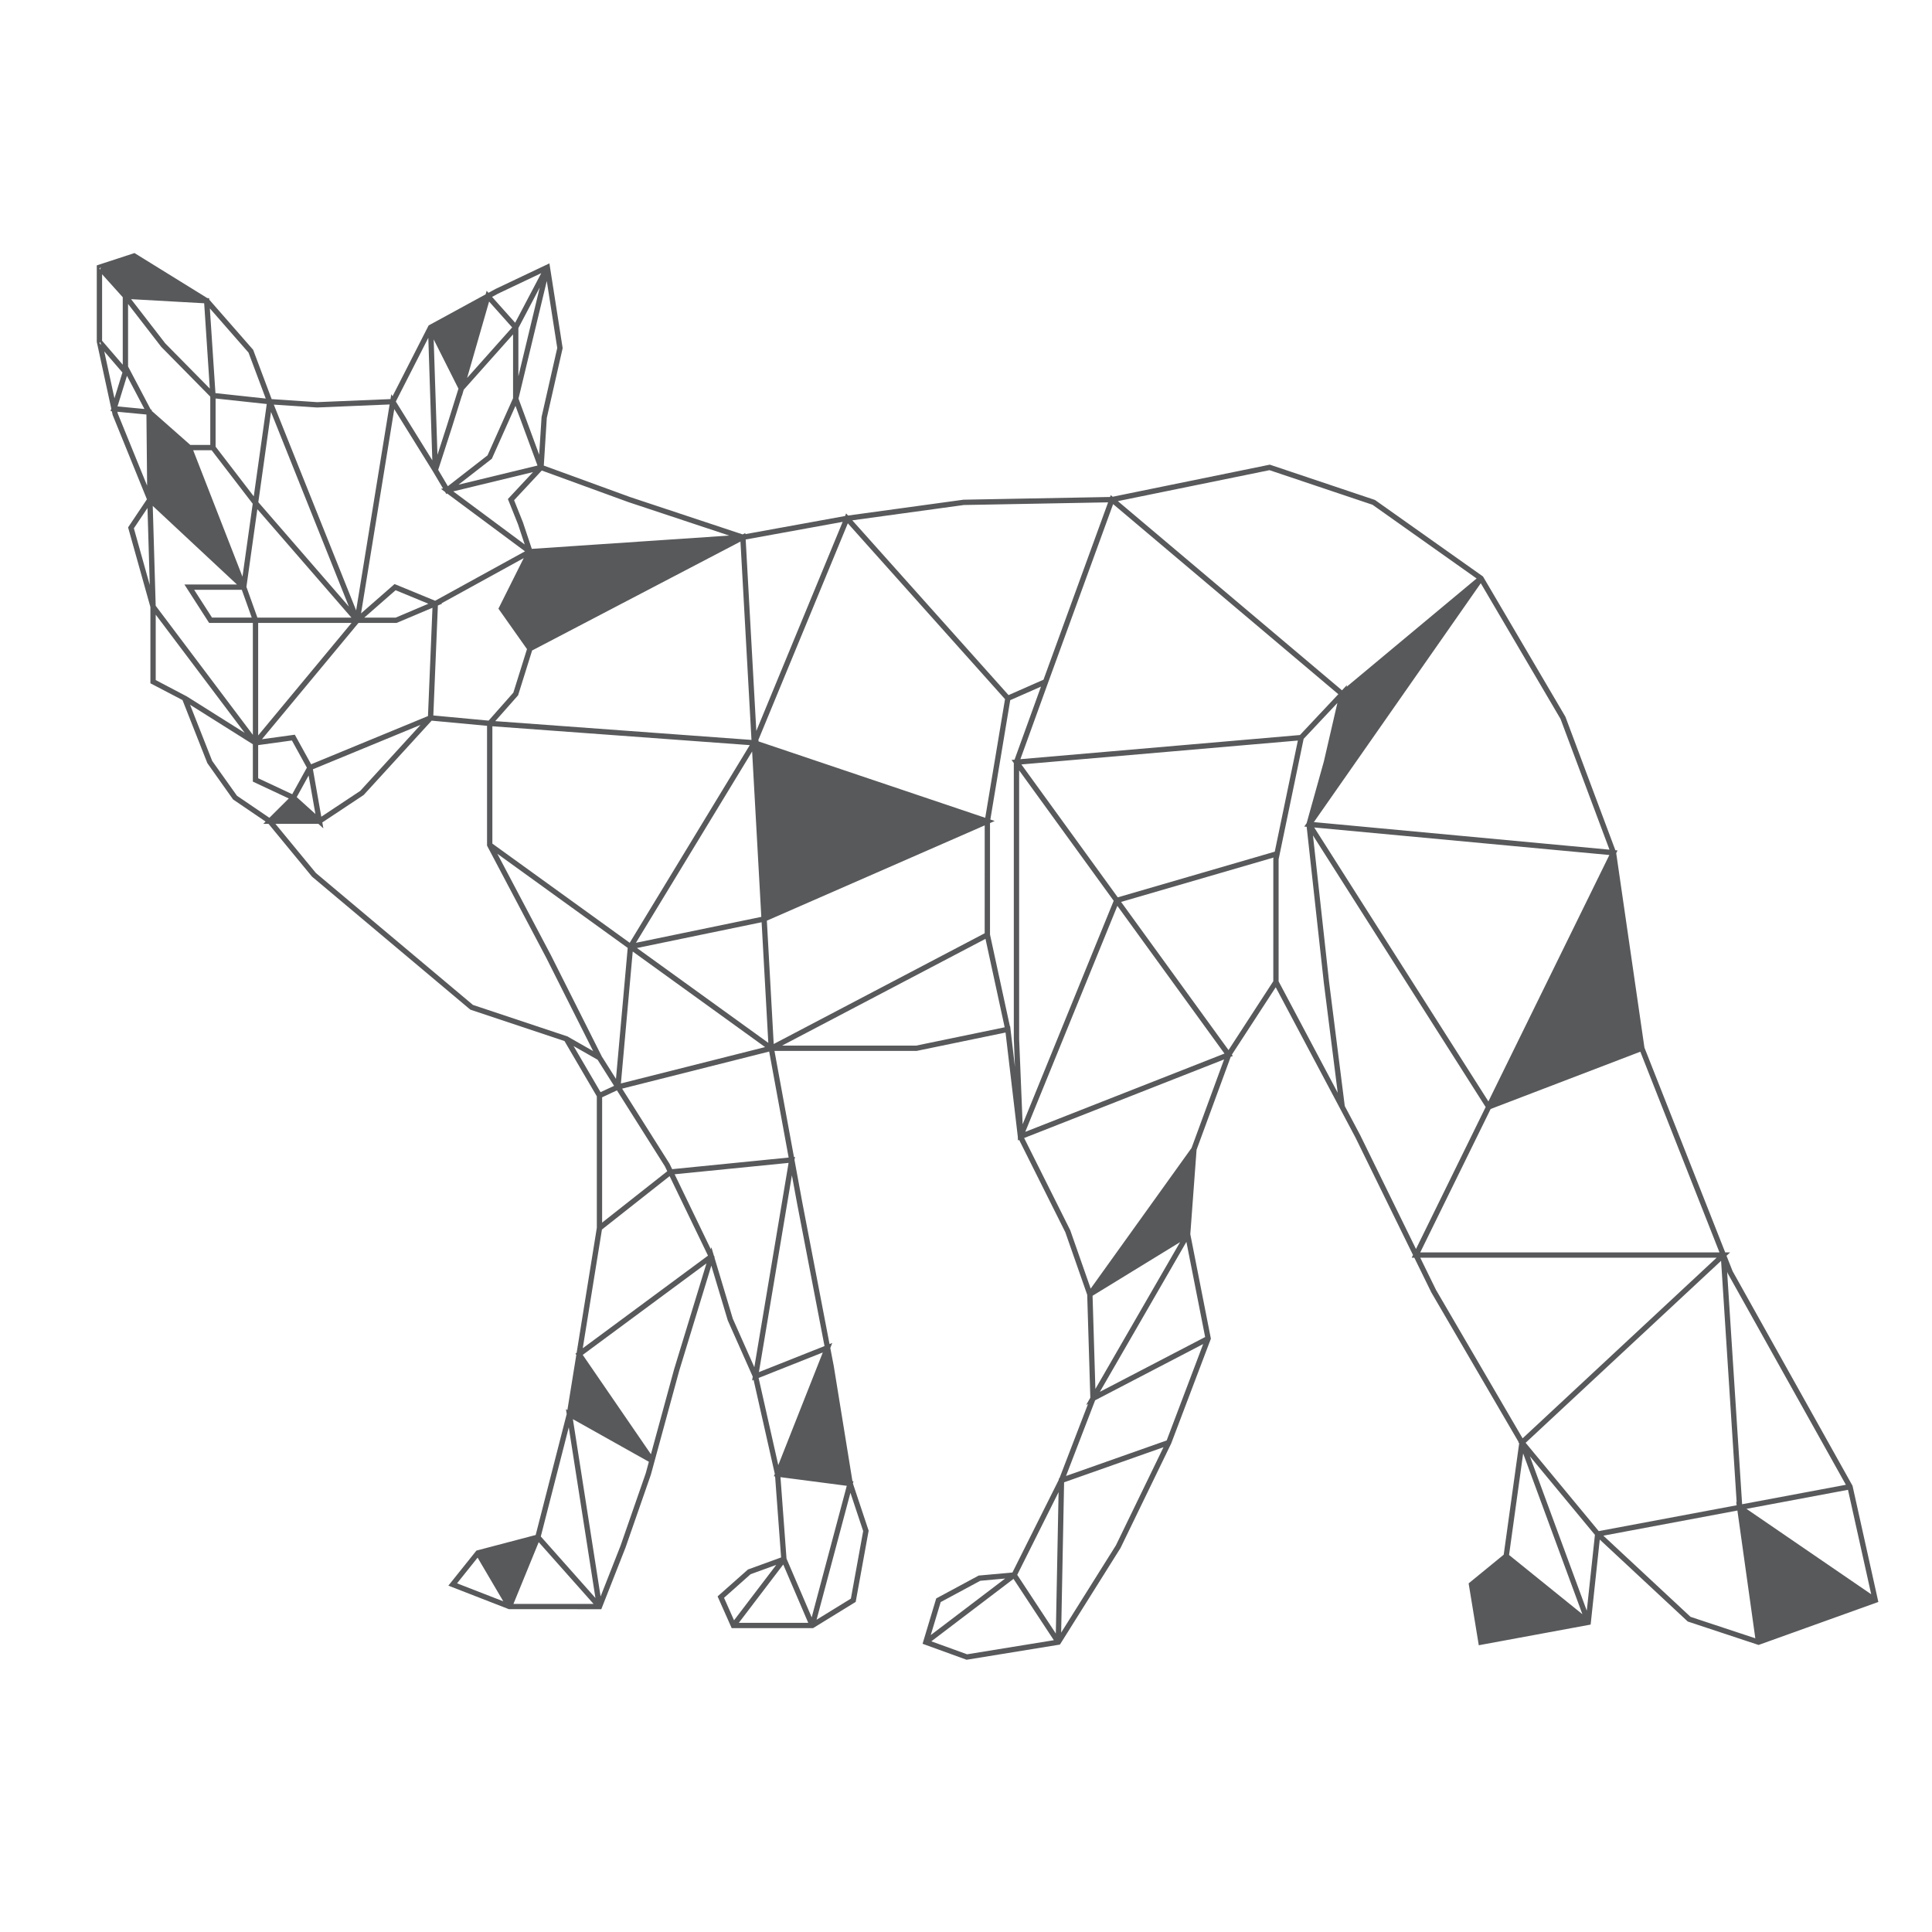 <?xml version="1.0" encoding="utf-8"?>
<!-- Generator: Adobe Illustrator 15.1.0, SVG Export Plug-In . SVG Version: 6.00 Build 0)  -->
<!DOCTYPE svg PUBLIC "-//W3C//DTD SVG 1.1//EN" "http://www.w3.org/Graphics/SVG/1.1/DTD/svg11.dtd">
<svg version="1.1" id="Layer_1" xmlns="http://www.w3.org/2000/svg" xmlns:xlink="http://www.w3.org/1999/xlink" x="0px" y="0px"
	 width="500px" height="500px" viewBox="0 0 500 500" enable-background="new 0 0 500 500" xml:space="preserve">
<path fill="#58595B" d="M448.393,328.97l-1.57-3.98l0.938-0.875h-1.282l-20.9-52.998l-7.305-50.321l0.346-0.705l-0.565-0.053
	l-12.908-34.493l-0.021-0.056L384.02,149.57l-0.225-0.381l-27.932-19.781l-0.026-0.02l-27.035-9.076l-0.175-0.059l-40.67,8.304
	l-0.499-0.421l-0.175,0.483l-37.922,0.703l-29.893,4.101l-0.489-0.546l-0.274,0.667l-25.8,4.69l-0.017-0.288l-0.689,0.36
	l-29.089-9.654l-22.374-8.156l0.778-12.346l4.092-18.009l0.009-0.042l-3.428-21.935l-13.928,6.612l-1.849,1.009l-0.467-0.524
	l-0.266,0.921l-14.144,7.714l-0.604,0.329l-9.339,18.324l-0.325-0.524l-0.205,1.262l-18.98,0.791l-11.777-0.785L65.533,90.57
	l-0.014-0.039L54.161,77.553l-0.026-0.377l-0.476-0.026L34.895,65.545l-0.09-0.057l-9.76,3.194v19.758l0.049,0.25l-0.031,0.027
	l0.049,0.058l3.684,16.982l-0.197,0.637l0.343,0.034l0.213,0.972l8.865,21.82l-4.871,7.264l5.774,20.622v19.729l8.305,4.34
	l6.436,16.329l6.658,9.398l8.415,5.719l-0.59,0.587h1.342l11.251,13.657l40.874,34.343l0.101,0.085l24.368,8.123l8.373,14.308
	l0.002,34.024l-5.223,32.347l-0.311,0.229l0.222,0.323l-2.304,14.255l-0.378-0.213l0.198,1.261l-8.028,31.308l-15.337,4.035
	l-7.26,9.073l15.419,5.996l0.229,0.089l23.93,0.016l6.278-15.973l6.544-18.819l7.341-26.917l8.314-27.211l4.254,14.173l6.467,14.56
	l-0.169,1l0.389-0.153l5.489,24.312l-0.247,0.624l0.32,0.043l1.552,20.961l-8.489,3.087l-0.082,0.028l-7.864,6.968l3.651,8.217
	h21.051l11.039-6.793l3.352-18.435l-4.071-12.216l0.148-0.562l-0.27-0.033l-4.819-29.718l-0.915-4.752l0.513-1.296l-0.708,0.281
	l-7.053-36.675l-2.019-10.991l0.129-0.771l-0.266,0.025l-5.041-27.449h36.77l23.028-4.76l3.175,26.972l0.039,0.95l0.314-0.124
	l11.938,23.873l5.625,16.073l0.044,0.125l0.807,26.637l-1.082,1.878l0.481-0.252l-7.393,19.228l-0.152,0.054l-0.008,0.322
	l-12.003,24.008l-8.691,0.789l-0.046,0.003l-10.903,5.872l-0.085,0.046l-3.534,11.737l11.336,4.115l0.057,0.021l24.156-3.929
	l15.688-25.008l13.108-27.037l10.205-26.939l0.068-0.183l-5.325-27.04l1.62-21.852l8.838-24.057l0.541-0.212l-0.245-0.336
	l11.35-17.451l20.665,38.945l14.865,30.351l-0.34,0.69h0.678l4.411,9.003l22.579,38.707l-0.073,0.066l0.222,0.268l-4.003,28.819
	l-9.078,7.428l2.626,16.011l28.951-5.35l2.358-21.998l22.664,21.102l0.109,0.103l18.253,6.042l0.075,0.025l30.808-11.059
	l0.191-0.068l-6.686-30.079L448.393,328.97z M253.687,409.106l6.449-0.587l-19.259,14.641l2.572-8.542L253.687,409.106z
	 M250.284,428.131l-9.255-3.356l21.263-16.162l10.438,15.869L250.284,428.131z M263.256,407.569l10.703-21.409l-0.714,36.595
	L263.256,407.569z M223.387,396.239l-3.179,17.482l-8.878,5.463l8.76-32.85L223.387,396.239z M130.252,414.418l-11.969-4.654
	l5.321-6.649L130.252,414.418z M153.611,415.091H132.88l6.538-15.985L153.611,415.091z M25.711,88.766l0.277-0.24l0.163,0.751
	L25.711,88.766z M484.263,412.592l-32.281-22.105l26.273-4.926L484.263,412.592z M437.51,418.438l-22.563-21.007l34.692-6.506
	l4.635,33.062L437.51,418.438z M450.858,389.294l-3.436-53.28l-0.443-6.871l0.158,0.403l30.576,54.714L450.858,389.294z
	 M445.416,326.299l4.027,62.449l-0.122-0.082l0.126,0.894l-35.697,6.692l-18.918-22.858L445.416,326.299z M329.531,222.223
	l-0.005,31.725l-11.586,17.815l-27.805-38.346l39.454-11.479L329.531,222.223z M305.407,321.46l-21.922,37.999l-0.73-24.115
	L305.407,321.46z M311.382,347.839l-9.449,24.948l-26.047,9.194l7.533-19.587L311.382,347.839z M284.646,360.202l22.393-38.811
	l4.851,24.63L284.646,360.202z M308.377,297.089l-26.111,36.399l-5.288-15.104l-11.93-23.867l51.746-20.337L308.377,297.089z
	 M288.222,233.123l-23.566,57.831l-0.903-22.108v-69.468L288.222,233.123z M202.705,404.893l6.47,15.095h-17.972L202.705,404.893z
	 M219.147,384.525l-9.081,34.049l-6.515-15.205l-1.563-21.083L219.147,384.525z M212.939,350.02l-11.523,29.152l-5.089-22.559
	L212.939,350.02z M206.277,311.423l7.104,36.938l-16.974,6.738l8.537-50.935L206.277,311.423z M189.646,341.271l-4.75-15.834
	l0.07-0.052l-0.22-0.446l-0.644-2.146l-0.151,0.494l-9.358-19.387l29.49-2.942l-8.863,52.874L189.646,341.271z M168.46,376.357
	l-17.648-25.715l32.018-23.679l-8.376,27.411L168.46,376.357z M61.325,205.937l-6.411-9.013l-5.729-14.537l16.253,10.229v9.667l0,0
	l9.301,4.359l-5.022,5.001L61.325,205.937z M31.687,96.402l-2.065,6.679l-2.637-12.134L31.687,96.402z M42.78,88.877l-8.856-11.454
	l18.917,1.061l1.456,22.077L42.78,88.877z M55.796,115.598V103.13l13.238,1.43l-3.36,23.897L55.796,115.598z M120.888,97.809
	l5.689-19.768l5.969,6.688L120.888,97.809z M219.417,135.432l40.679,45.504l-5.119,30.711l-58.726-19.791l0.138-0.227l-0.173-0.013
	L219.417,135.432z M202.401,270.604l52.642-27.63l4.966,22.889l-22.922,4.741H202.401z M150.817,348.924l4.965-30.726l17.516-13.814
	l9.93,20.572L150.817,348.924z M81.748,225.927l-10.473-12.718h11.117l1.293,1.167l-0.271-1.531l10.642-7.058l0.048-0.03
	l17.604-19.253l14.338,1.338v31.01l15.312,29l12.147,24.165l-6.457-3.678l-0.038-0.064l-24.611-8.203L81.748,225.927z
	 M40.293,156.772l-0.76-25.842l21.786,20.332H47.725l6.395,9.948h11.319v28.964L40.293,156.772z M37.376,105.842l-6.962-0.658
	l2.447-7.919L37.376,105.842z M66.6,131.773l24.343,28.061H66.613l-2.841-7.954L66.6,131.773z M65.405,130.367l-2.653,18.878
	l-12.758-32.725h4.775L65.405,130.367z M54.419,115.142h-5.172l-9.982-8.807l-0.002-0.315l-0.248-0.022l-5.87-11.152V78.668
	l8.58,11.094l12.694,12.884V115.142z M65.149,159.833H54.872l-4.624-7.193h12.333L65.149,159.833z M115.192,127.322l0.329,0.552
	l0.204-0.158l20.145,14.965l-23.259,12.792l-10.365-4.268l-0.132-0.054l-8.675,7.591l8.597-52.865l10.028,16.157l2.584,4.365
	l-0.523,0.126L115.192,127.322z M115.673,110.109l-2.459,7.603l-0.977-29.876l6.412,12.751L115.673,110.109z M199.062,272.142
	l5.038,27.429l-30.145,3.008l-0.679-1.402l-12.27-19.437L199.062,272.142z M66.815,190.327V161.21h24.169L66.815,190.327z
	 M66.815,201.408v-8.572l8.732-1.2l3.873,7.027l-3.791,6.876L66.815,201.408z M132.78,103.058l-6.603,14.784l-10.268,7.985
	l-2.503-4.23l3.58-11.07l2.553-8.168l0.024,0.051l0.445-1.543l12.772-14.331V103.058z M131.442,129.15L131.442,129.15l2.598,6.489
	l1.756,5.271l-18.49-13.736l20.639-4.997L131.442,129.15L131.442,129.15z M118.668,125.427l8.58-6.673l0.046-0.035l6.114-13.688
	l5.694,15.449L118.668,125.427z M160.69,280.397l3.059-34.143l34.257,24.731L160.69,280.397z M142.583,247.22l-13.864-26.259
	l33.731,24.355l-3.038,33.898l-3.663-5.802L142.583,247.22z M162.97,243.993l-35.545-25.665v-30.372l66.616,4.884L162.97,243.993z
	 M136.383,167.987l-3.527,11.267l-6.404,7.242l-14.306-1.334l1.18-28.46l0.558-0.238l0.557-0.237l-0.193-0.079l21.291-11.711
	l-6.542,13.085L136.383,167.987z M110.761,185.317L80.514,197.79l-4.217-7.649l-8.507,1.169l24.986-30.1h9.871l9.274-3.915
	L110.761,185.317z M76.791,206.291l3.08-5.588l1.759,9.959L76.791,206.291z M108.839,187.601l-15.614,17.084l-10.073,6.68
	l-2.169-12.278L108.839,187.601z M159.661,282.185l12.4,19.635l0.625,1.295l-16.856,13.293l0.004-32.431L159.661,282.185z
	 M164.843,245.345l32.262-6.67l1.734,31.214L164.843,245.345z M164.582,243.993l30.068-49.503l2.377,42.794L164.582,243.993z
	 M128.172,186.63l5.812-6.572l0.098-0.111l3.632-11.603l53.917-28.186l2.852,51.332L128.172,186.63z M188.712,138.602l-51.085,3.443
	l-2.293-6.879l-2.287-5.715l7.163-7.679l22.446,8.183L188.712,138.602z M102.379,152.749l8.49,3.498l-8.456,3.587h-8.128
	L102.379,152.749z M154.654,274.257l4.268,6.759l-1.75,0.817l-1.75,0.815l-6.98-11.932L154.654,274.257z M254.842,213.609
	l-0.007,27.917l-54.599,28.66l-1.773-31.919L254.842,213.609z M218.08,135.059l-22.345,54.111l-2.752-49.549L218.08,135.059z
	 M141.507,72.727l2.708,17.325l-4.058,17.865l-0.62,9.756l-5.35-14.51L141.507,72.727z M139.689,74.386l-5.531,23.006V84.899
	L139.689,74.386z M140.077,70.691l-6.755,12.838l-5.97-6.689l1.532-0.835L140.077,70.691z M82.016,105.456l0.036,0.001l18.782-0.782
	l-8.665,53.288l-21.308-53.25L82.016,105.456z M55.757,101.74L54.31,79.815L64.315,91.25l4.462,11.896L55.757,101.74z
	 M26.423,70.978v-0.001l5.344,5.939v17.472l-5.344-6.203V70.978z M26.141,69.291l-0.177,0.057v0.432l-0.247-0.273l0.342-0.307
	L26.141,69.291z M37.896,107.276l0.177,18.417l-7.591-18.661l-0.101-0.467L37.896,107.276z M38.17,131.47l0.587,19.935
	l-4.111-14.681L38.17,131.47z M261.426,265.568l-0.068,0.015l-5.145-23.713v-28.861l1.222-0.534l-1.134-0.381l5.147-30.889
	l7.958-3.505l-6.842,18.906l-0.774,0.067l0.585,0.804v71.396l0.297,7.278L261.426,265.568z M270.054,175.908l-9.045,3.984
	l-40.433-45.231l28.866-3.963l37.336-0.689L270.054,175.908z M289.277,232.232l-24.942-34.397l71.549-6.182l-5.977,28.757
	L289.277,232.232z M265.339,292.921l13.132-32.221l10.703-26.262l27.718,38.224L265.339,292.921z M330.904,222.386l6.477-31.168
	l8.731-9.287l-3.499,15.137l-4.459,15.97l-0.61,0.873l0.62,0.059l4.429,40.267l3.609,28.575l-15.298-28.832V222.386z
	 M348.492,177.758l0.113-0.49l-1.301,1.385l-58.006-48.962l39.24-8.012l26.666,8.952l26.94,19.078L348.492,177.758z
	 M346.357,179.658l-9.933,10.567l-72.348,6.25l7.184-19.855l16.816-46.157L346.357,179.658z M352.047,293.828l-4.021-7.581
	l-4.063-32.171l-4.166-37.869l44.69,70.294l-18.032,36.738L352.047,293.828z M340.03,212.76l43.195-61.82l20.643,35.125
	l12.662,33.829L340.03,212.76z M416.502,221.276l-31.306,63.775l-45.075-70.899L416.502,221.276z M444.259,325.493l-50.211,46.748
	l-22.398-38.395l-4.092-8.354H444.259z M444.997,324.114H367.56l18.215-37.108l38.742-14.825L444.997,324.114z M409.521,417.756
	l-18.979-15.328l3.65-26.278L409.521,417.756z M102.44,103.918l8.406-16.493l1.037,31.704L102.44,103.918z M70.136,106.61
	l20.158,50.374l-23.441-27.019L70.136,106.61z M48.333,180.221l-8.033-4.219v-16.929l23.026,30.584L48.333,180.221z
	 M155.434,413.163l-7.17-45.883l19.665,11.029l-0.808,2.958l-6.52,18.75L155.434,413.163z M147.198,369.395l6.903,44.172
	l-14.142-15.929L147.198,369.395z M189.969,419.334l-2.589-5.823l6.873-6.108l6.649-2.418L189.969,419.334z M301.111,374.539
	l-12.308,25.385l-14.176,22.595l0.759-38.899L301.111,374.539z M395.928,376.88l16.835,20.341l-2.105,19.64L395.928,376.88z"/>
</svg>
